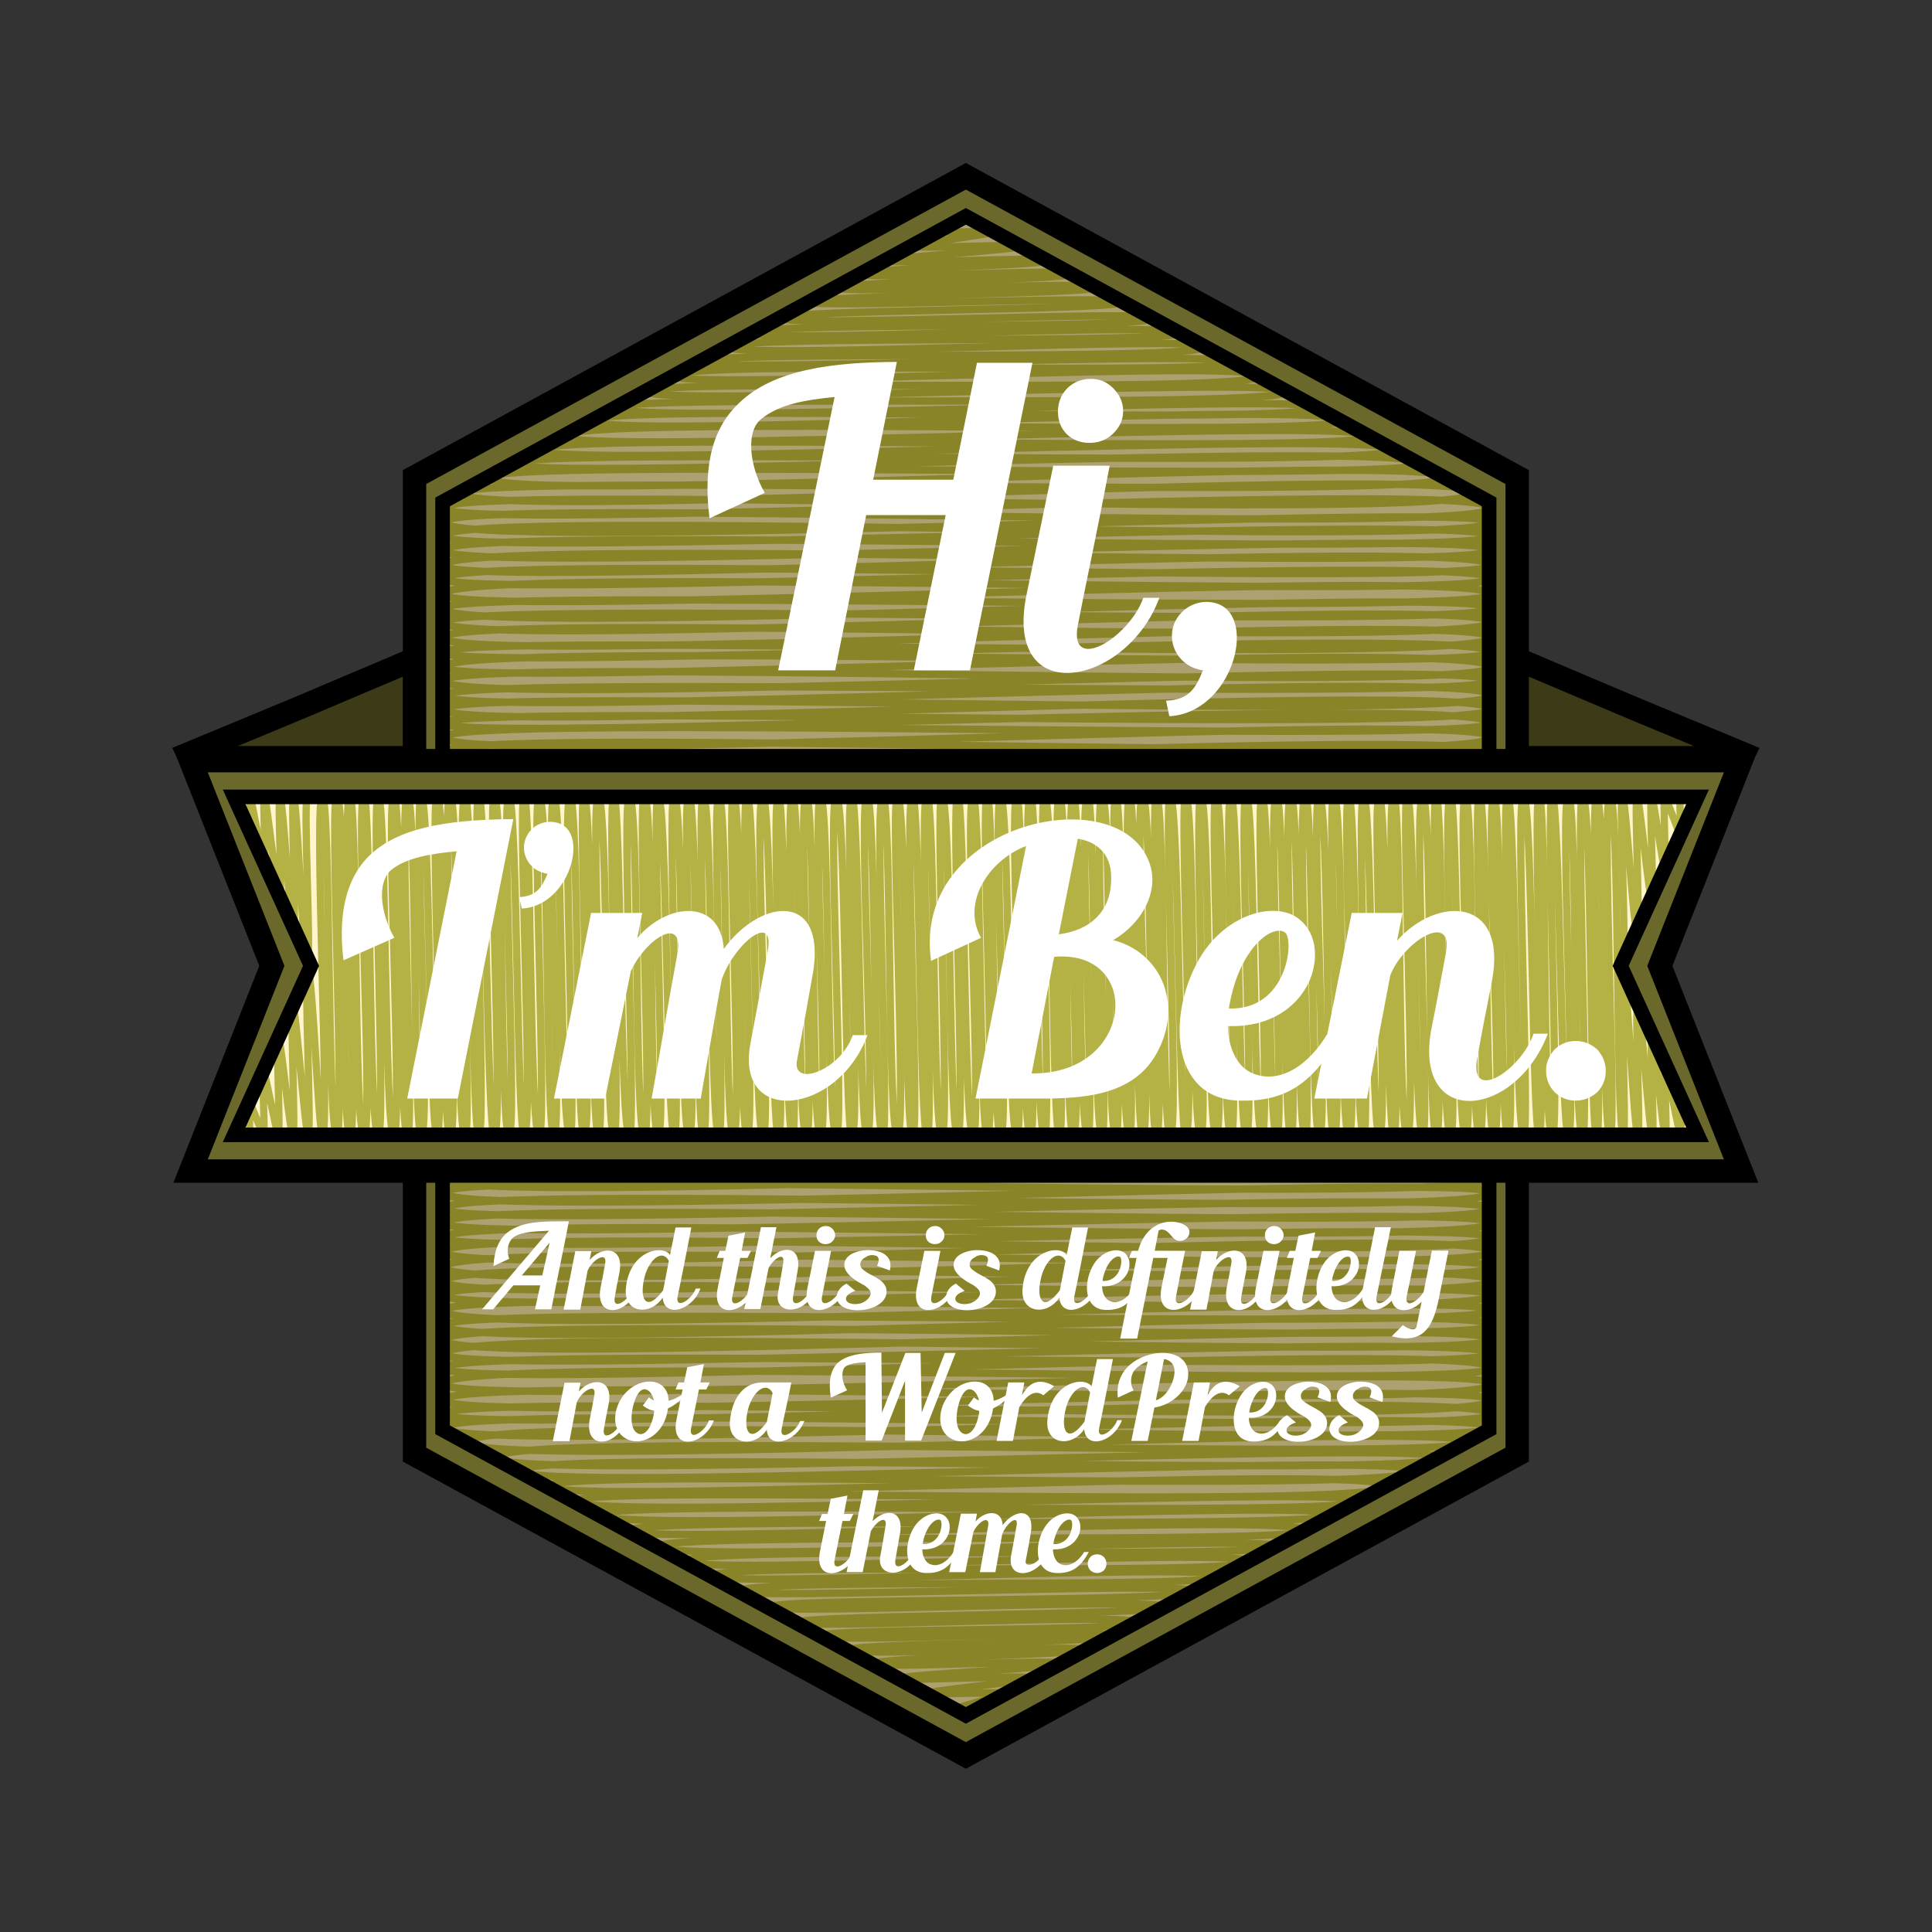 <?xml version="1.0" encoding="utf-8"?>
<!-- Generator: Adobe Illustrator 19.0.0, SVG Export Plug-In . SVG Version: 6.00 Build 0)  -->
<svg version="1.1" id="Layer_1" xmlns="http://www.w3.org/2000/svg" xmlns:xlink="http://www.w3.org/1999/xlink" x="0px" y="0px"
	 viewBox="-10.1 234.7 660.9 660.9" style="enable-background:new -10.1 234.7 660.9 660.9;" xml:space="preserve" width="1" height="1">
<rect x="-10.1" y="234.7" width="660.9" height="660.9" fill="#333333" stroke="none"/>
<style type="text/css">
	.st0{fill:#3D3A18;stroke:#000000;stroke-width:8;stroke-miterlimit:10;}
	.st1{fill:#D6CA99;}
	.st2{fill:#6B682B;}
	.st3{fill:none;stroke:#000000;stroke-width:8;stroke-miterlimit:10;}
	.st4{fill:#ADA171;}
	.st5{fill:none;stroke:#898427;stroke-width:2.5;stroke-linecap:round;stroke-linejoin:round;}
	.st6{fill:none;stroke:#000000;stroke-width:5;stroke-miterlimit:10;}
	.st7{fill:#FFF6CC;}
	.st8{fill:none;stroke:#B5B245;stroke-width:2.5;stroke-linecap:round;stroke-linejoin:round;}
	.st9{fill:none;}
	.st10{fill:#FFFFFF;}
</style>
<g>
	<path class="st0" d="M91.9,477l-37.6,15.6c1.1,2.2,1.7,3.5,2.4,1.3h75.1v-33.8L91.9,477z"/>
	<path class="st0" d="M548.7,477l37.6,15.6c-1.1,2.2-1.7,3.5-2.4,1.3h-75.1v-33.8L548.7,477z"/>
</g>
<g>
	<g>
		<polygon class="st1" points="508.9,732.3 320.3,835.2 131.7,732.3 131.7,565.1 131.7,397.9 320.3,295 508.9,397.9 508.9,565.1
			"/>
		<polygon class="st2" points="508.9,732.3 320.3,835.2 131.7,732.3 131.7,565.1 131.7,397.9 320.3,295 508.9,397.9 508.9,565.1
			"/>
		<polygon class="st3" points="508.9,732.3 320.3,835.2 131.7,732.3 131.7,565.1 131.7,397.9 320.3,295 508.9,397.9 508.9,565.1
			"/>
	</g>
	<g>
		<polygon class="st4" points="499.3,723.8 320.3,821.5 141.3,723.8 141.3,565.1 141.3,406.4 320.3,308.7 499.3,406.4 499.3,565.1
					"/>
		<g>
			<path class="st5" d="M319.2,309.4c0,0.1,2.3-0.1,2.3,0c0,0.2-10.7,4.3-10.7,4.6c0,0.5,19.1-0.5,19.1,0c0,0.7-28.1,4.2-28.1,4.9
				c0,1,37.2-0.8,37.2,0c0,1.2-46.2,4-46.2,4.9c0,1.5,55.2-1.4,55.2,0c0,1.8-63.6,2.7-63.6,4.6c0,2.1,72-2,72,0
				c0,2.1-80.6,2.7-80.6,4.7c0,2.4,89.3-2.6,89.3,0c0,2-98.2,2.8-98.2,4.9c0,2.2,107.2-2.4,107.2,0c0,2.9-117.2,2.6-117.2,5.5
				c0,3.2,127.3-2.8,127.3,0c0,4-136.6,1.3-136.6,5.1c0,3.6,145.9-3.9,145.9,0c0,3.7-154.6,0.8-154.6,4.7c0,4.6,163.2-4,163.2,0
				c0,5.1-173,1-173,5.3c0,3.7,182.8-4.2,182.8,0c0,4.8-191.3-1-191.3,4.7c0,5,199.9-5.9,199.9,0c0,6.2-209.5,0.7-209.5,5.3
				c0,5.4,219.2-5.2,219.2,0c0,6.1-229.2,0.8-229.2,5.5c0,6.4,239.2-5,239.2,0c0,6.4-247.5-1.8-247.5,4.5c0,6.7,255.8-7.3,255.8,0
				c0,6-265.5-2.2-265.5,5.3c0,6.8,275.2-6.8,275.2,0c0,6.5-283.7-1.9-283.7,4.7c0,6.8,292.3-7.3,292.3,0c0,6.7-300.9-1.3-300.9,4.7
				c0,6.4,309.6-8.4,309.6,0c0,6.7-318.4-2.3-318.4,4.8c0,9.5,327.3-9,327.3,0c0,7.9-336.8-1.6-336.8,5.2c0,10.3,346.3-10.4,346.3,0
				c0,10.4-352.2-3.5-352.2,5.2c0,8.7,358-10.3,358,0c0,10-358-4.3-358,4.8c0,10.7,358-7.2,358,0c0,9.3-358-5.1-358,4.8
				c0,8.1,358-8.2,358,0c0,7.6-358-4.1-358,4.8c0,9.1,358-8.4,358,0c0,8-358-4.9-358,5.2c0,8.8,358-10.3,358,0c0,8-358-4.5-358,4.5
				c0,7.9,358-9.2,358,0c0,8-358-5.1-358,5.4c0,9,358-10,358,0c0,8-358-2.8-358,4.8c0,10.7,358-8.3,358,0c0,7.6-358-3.1-358,4.7
				c0,10.1,358-9.6,358,0c0,9.6-358-3.9-358,5.3c0,10,358-9.7,358,0c0,9.9-357.9-2.3-357.9,5.1c0,7.2,357.9-9.9,357.9,0
				c0,7.3-357.9-4.5-357.9,5c0,8,357.9-10.5,357.9,0c0,9.5-357.9-4.1-357.9,4.7c0,9.8,357.9-8.4,357.9,0c0,7.3-357.9-2.5-357.9,5
				c0,8.9,357.9-10.2,357.9,0c0,9.6-357.9-3.5-357.9,4.7c0,9.5,357.9-10.4,357.9,0c0,8.8-357.9-2.4-357.9,4.8
				c0,7.2,357.9-10.4,357.9,0c0,7.5-357.9-3.6-357.9,4.8c0,10.4,357.9-9.8,357.9,0c0,10.4-357.9-4.6-357.9,5.3
				c0,9.8,357.9-9.8,357.9,0c0,10.3-357.9-2.7-357.9,5.2c0,9.3,357.9-10.5,357.9,0c0,9.4-357.9-2.9-357.9,5.2
				c0,9.9,357.9-8.2,357.9,0c0,8.2-357.9-2.5-357.9,4.9c0,8.3,357.9-7.5,357.9,0c0,8.9-357.9-2.8-357.9,4.7c0,9.9,357.9-7.3,357.9,0
				c0,9.5-357.9-4-357.9,5.1c0,9.3,357.9-9.5,357.9,0c0,10.5-357.9-2.7-357.9,5.2c0,8,357.9-7.6,357.9,0c0,8.4-357.9-3.7-357.9,5.3
				c0,8.1,357.9-8.2,357.9,0c0,8.4-357.9-4.5-357.9,5.1c0,8.3,357.9-7.8,357.9,0c0,7.4-357.9-3.7-357.9,4.8c0,8.2,357.9-7.2,357.9,0
				c0,7.9-357.9-3.7-357.9,4.8c0,7.3,357.9-9.3,357.9,0c0,9.1-357.9-2.4-357.9,5c0,10.4,357.9-8.8,357.9,0
				c0,10.4-357.9-2.4-357.9,5.4c0,7.9,357.9-8.9,357.9,0c0,8.4-357.9-1.9-357.9,5.3c0,7.3,357.9-10.3,357.9,0
				c0,10.4-357.9-3.9-357.9,5.1c0,10.7,357.9-10.2,357.9,0c0,7.5-357.9-5.8-357.9,4.6c0,8,357.9-7.7,357.9,0
				c0,7.9-357.9-3.9-357.9,5.5c0,9.2,357.9-9,357.9,0c0,9.4-357.9-2.2-357.9,5.1c0,10.3,357.9-7.4,357.9,0
				c0,10.3-357.9-3.4-357.9,4.5c0,10.2,357.9-7.4,357.9,0c0,8.5-357.9-2.6-357.9,4.6c0,7.3,357.9-9.9,357.9,0
				c0,7.7-357.9-5.1-357.9,5.2c0,7.9,357.9-10.4,357.9,0c0,8.7-357.9-5-357.9,5.3c0,10.4,357.9-8.3,357.9,0c0,7.9-357.9-4.5-357.9,5
				c0,10.2,357.9-8.5,357.9,0c0,8.5-357.9-5.3-357.9,4.8c0,10.3,357.9-7.8,357.9,0c0,8.1-357.9-3.1-357.9,4.6
				c0,7.9,357.9-8.5,357.9,0c0,8.2-357.9-4.6-357.9,5.2c0,8.1,357.9-10.3,357.9,0c0,8.4-357.9-2.2-357.9,4.9
				c0,8.9,357.9-10.3,357.9,0c0,10-357.9-2.2-357.9,5c0,7.2,357.9-9.3,357.9,0c0,9.6-357.9-2.3-357.9,5.3c0,9.6,357.9-8.7,357.9,0
				c0,10.6-357.9-4-357.9,4.8c0,10.6,357.9-8.9,357.9,0c0,9.9-357.9-3.8-357.9,5c0,10,357.9-7.4,357.9,0c0,9.8-357.9-4-357.9,5.5
				c0,8.1,357.9-8.1,357.9,0c0,8.9-357.9-4.7-357.9,4.8c0,8.1,357.9-7.7,357.9,0c0,9.4-357.9-4.2-357.9,5.1c0,7.6,357.9-7.2,357.9,0
				c0,9.7-357.9-5.2-357.9,4.8c0,9.9,357.9-10,357.9,0c0,9-357.9-5.2-357.9,5.3c0,10.5,357.9-8.6,357.9,0c0,8.3-357.9-5.1-357.9,4.7
				c0,10.5,357.9-10,357.9,0c0,9.1-357.9-4-357.9,4.8c0,8.5,358-7.5,358,0c0,9.5-358-3.4-358,5.3c0,10.6,358-7.9,358,0
				c0,7.5-358-2.6-358,5.1c0,10.2,358-9.2,358,0c0,7.6-358-4.5-358,4.9c0,10.5,358-9.2,358,0c0,7.7-358-5.7-358,4.8
				c0,8.6,358-8.7,358,0c0,7.2-358-3.4-358,4.9c0,8.3,358-10.3,358,0c0,7.9-358-5.2-358,5.4c0,8.8,358-8.6,358,0
				c0,10.5-358-4-358,5.5c0,8.9,358-8,358,0c0,10.5-358-3.5-358,4.9c0,7.5,358-9.7,358,0c0,8.1-358-4.3-358,4.6c0,9.6,358-8.6,358,0
				c0,7.7-349.9-5.5-349.9,4.9c0,10,341.9-7.7,341.9,0c0,7.1-332.2-4.3-332.2,5.3c0,8.8,322.5-6.5,322.5,0
				c0,7.5-314.1-3.4-314.1,4.5c0,7.9,305.8-7,305.8,0c0,8.4-296.2-1.5-296.2,5.3c0,6.9,286.5-8.2,286.5,0c0,8.3-277.2-0.9-277.2,5.1
				c0,6.9,267.8-5.7,267.8,0c0,5.7-259.4-0.7-259.4,4.6c0,6.9,251-5.7,251,0c0,5.3-241,0.3-241,5.5c0,5.1,231-6.6,231,0
				c0,4.8-221.1,0.4-221.1,5.4c0,6,211.2-4.4,211.2,0c0,4.4-201.8-0.4-201.8,5.1c0,4.8,192.4-4.8,192.4,0c0,5.2-183.2,0.1-183.2,5
				c0,4,173.9-4.7,173.9,0c0,4.6-164.3,0.5-164.3,5.2c0,3.1,154.7-3.5,154.7,0c0,3.9-144.9,2.3-144.9,5.4c0,2.8,135-3.4,135,0
				c0,2.8-125.3,2.7-125.3,5.3c0,2.4,115.6-3.4,115.6,0c0,3.1-107.3,2-107.3,4.5c0,2.8,99-2.4,99,0c0,2.6-89.9,2.6-89.9,4.9
				c0,2.4,80.9-2,80.9,0c0,1.5-72.2,2.6-72.2,4.7c0,1.8,63.6-1.7,63.6,0c0,1.5-54.3,3.7-54.3,5c0,1.1,45.1-1.3,45.1,0
				c0,0.8-35.7,4.2-35.7,5.1c0,0.6,26.3-0.5,26.3,0c0,0.5-16.7,4.8-16.7,5.2c0,0.2,7.2-0.2,7.2,0"/>
		</g>
		<polygon class="st6" points="499.3,723.8 320.3,821.5 141.3,723.8 141.3,565.1 141.3,406.4 320.3,308.7 499.3,406.4 499.3,565.1
					"/>
	</g>
</g>
<g>
	<g>
		<polygon class="st7" points="585.5,635.3 320.3,635.3 55.1,635.3 82.9,565.1 55.1,494.9 320.3,494.9 585.5,494.9 557.7,565.1
			"/>
		<polygon class="st2" points="585.5,635.3 320.3,635.3 55.1,635.3 82.9,565.1 55.1,494.9 320.3,494.9 585.5,494.9 557.7,565.1
			"/>
		<polygon class="st3" points="585.5,635.3 320.3,635.3 55.1,635.3 82.9,565.1 55.1,494.9 320.3,494.9 585.5,494.9 557.7,565.1
			"/>
	</g>
	<g>
		<polygon class="st7" points="570.6,622.9 320.3,622.9 70,622.9 96.3,565.1 70,507.3 320.3,507.3 570.6,507.3 544.3,565.1 		"/>
		<g>
			<path class="st8" d="M544.9,563.7c1.7,0-1.3-56.4,0-56.4c1.2,0,3.7,45.5,5,45.5c1.2,0-1-45.5,0-45.5c0.8,0,4.1,34.6,5,34.6
				c0.9,0-0.9-34.6,0-34.6c0.6,0,3.9,24.6,4.5,24.6c0.5,0-0.7-24.6,0-24.6c0.4,0,5,12.9,5.3,12.9c0.3,0-0.4-12.9,0-12.9
				c0.1,0,5.1,1.4,5.2,1.4c0,0,0-1.4,0-1.4"/>
			<path class="st8" d="M70.7,508.7c0,0,0-1.4,0-1.4c0.4,0,4.4,11.8,4.7,11.8c0.2,0-0.3-11.8,0-11.8c0.5,0,4.3,22.6,4.9,22.6
				c0.6,0-0.5-22.6,0-22.6c0.8,0,4.3,34.3,5.3,34.3c0.9,0-0.7-34.3,0-34.3c1.2,0,3.4,44.5,4.7,44.5c1,0-0.9-44.5,0-44.5
				c1.2,0,3.1,54.9,4.8,54.9c1.3,0-1.6-54.9,0-54.9"/>
			<path class="st8" d="M70.7,622.9c0,0,0-1.4,0-1.4c0.1,0,4.4,1.4,4.5,1.4c0.3,0-0.2-11.3,0-11.3c0.3,0,4.5,11.3,4.8,11.3
				c0.7,0-0.6-22,0-22c0.5,0,4.6,22,5.1,22c0.8,0-0.8-33.2,0-33.2c0.9,0,4,33.2,5,33.2c1,0-1-44.1,0-44.1c0.9,0,4.3,44.1,5.2,44.1
				c1.3,0-1.5-55.6,0-55.6c1.5,0,3.6,55.6,4.9,55.6c2.7,0-3.1-115.5,0-115.5c2.7,0,1.7,115.5,4.9,115.5c2.8,0-2.5-115.5,0-115.5
				c3.4,0,1.4,115.5,4.5,115.5c3.2,0-3.1-115.5,0-115.5c2.6,0,1.3,115.5,4.8,115.5c3.4,0-3-115.5,0-115.5c2.4,0,1.5,115.5,4.9,115.5
				c2.8,0-2.5-115.5,0-115.5c2.7,0,2.1,115.5,5.3,115.5c3.2,0-2.8-115.5,0-115.5c3,0,1.6,115.5,4.7,115.5c2.6,0-3.1-115.5,0-115.5
				c3.2,0,1.9,115.5,4.7,115.5c3.4,0-2.7-115.5,0-115.5c2.9,0,2.8,115.5,5.4,115.5c2.7,0-2.4-115.5,0-115.5
				c3.3,0,1.2,115.5,4.5,115.5c3.4,0-3.3-115.5,0-115.5c3.1,0,1.8,115.5,5.1,115.5c2.6,0-3.2-115.5,0-115.5
				c2.6,0,2.2,115.5,4.7,115.5c2.7,0-2.5-115.5,0-115.5c2.5,0,2.8,115.5,5.3,115.5c3.2,0-2.4-115.5,0-115.5c3,0,2,115.5,5,115.5
				c3,0-2.8-115.5,0-115.5c2.8,0,2.8,115.5,5.2,115.5c3.4,0-2.3-115.5,0-115.5c2.4,0,1.8,115.5,5.1,115.5c2.9,0-2.6-115.5,0-115.5
				c3.5,0,2.2,115.5,5.1,115.5c3,0-2.9-115.5,0-115.5c2.8,0,2.1,115.5,5.5,115.5c2.4,0-2.8-115.5,0-115.5c2.9,0,2.1,115.5,4.8,115.5
				c3.3,0-2.3-115.5,0-115.5c2.8,0,2.4,115.5,4.9,115.5c2.7,0-3-115.5,0-115.5c3.2,0,2.4,115.5,5.3,115.5c2.6,0-2.5-115.5,0-115.5
				c2.4,0,2.1,115.5,5.3,115.5c2.5,0-2.8-115.5,0-115.5c3.4,0,1.7,115.5,5.1,115.5c3,0-2.5-115.5,0-115.5c3.4,0,1.4,115.5,4.8,115.5
				c2.9,0-2.6-115.5,0-115.5c2.9,0,3,115.5,5.4,115.5c2.6,0-2.5-115.5,0-115.5c3.4,0,1.9,115.5,5.1,115.5c3.4,0-3.1-115.5,0-115.5
				c2.8,0,2.4,115.5,4.9,115.5c2.7,0-2.6-115.5,0-115.5c3.1,0,2.4,115.5,5.3,115.5c2.5,0-2.6-115.5,0-115.5c3.1,0,1.9,115.5,5,115.5
				c3.3,0-2.4-115.5,0-115.5c3.1,0,1.8,115.5,4.7,115.5c3,0-2.8-115.5,0-115.5c2.7,0,2.5,115.5,5.4,115.5c3.1,0-3.5-115.5,0-115.5
				c2.8,0,2.9,115.5,5.3,115.5c2.7,0-2.8-115.5,0-115.5c2.5,0,2.1,115.5,4.8,115.5c2.3,0-2.8-115.5,0-115.5
				c2.8,0,1.6,115.5,4.7,115.5c3.3,0-3.2-115.5,0-115.5c3.2,0,1.6,115.5,4.9,115.5c3.1,0-2.9-115.5,0-115.5c3,0,2.1,115.5,5.4,115.5
				c2.9,0-3.2-115.5,0-115.5c3.3,0,2.9,115.5,5.3,115.5c3.3,0-2.9-115.5,0-115.5c2.5,0,2.5,115.5,5.2,115.5c3.4,0-3.2-115.5,0-115.5
				c3.1,0,2.1,115.5,5.4,115.5c2.4,0-3.2-115.5,0-115.5c3,0,1.6,115.5,5,115.5c3.4,0-2.6-115.5,0-115.5c3.2,0,2.3,115.5,5.2,115.5
				c2.7,0-3.2-115.5,0-115.5c2.4,0,2.5,115.5,4.9,115.5c2.8,0-3-115.5,0-115.5c2.8,0,1.9,115.5,5.1,115.5c2.9,0-2.4-115.5,0-115.5
				c3.3,0,2.2,115.5,5.4,115.5c2.9,0-2.4-115.5,0-115.5c2.5,0,2,115.5,5.3,115.5c3.1,0-3.1-115.5,0-115.5c2.5,0,2.2,115.5,4.8,115.5
				c3.2,0-2.4-115.5,0-115.5c2.4,0,1.6,115.5,4.6,115.5c3.2,0-2.9-115.5,0-115.5c2.9,0,2.5,115.5,5.5,115.5c3,0-2.6-115.5,0-115.5
				c2.4,0,1.5,115.5,4.7,115.5c2.9,0-3.1-115.5,0-115.5c2.6,0,1.5,115.5,4.8,115.5c2.5,0-2.3-115.5,0-115.5
				c3.3,0,2.5,115.5,5.1,115.5c2.5,0-2.7-115.5,0-115.5c3,0,1.7,115.5,4.8,115.5c3.2,0-3.2-115.5,0-115.5c2.6,0,1.5,115.5,4.9,115.5
				c2.7,0-3.4-115.5,0-115.5c2.6,0,1.8,115.5,4.9,115.5c2.4,0-3-115.5,0-115.5c3.4,0,1.4,115.5,4.7,115.5c2.7,0-2.4-115.5,0-115.5
				c2.6,0,1.5,115.5,4.7,115.5c2.3,0-2.5-115.5,0-115.5c2.5,0,2,115.5,4.5,115.5c3.4,0-3.4-115.5,0-115.5c3.3,0,2.1,115.5,4.7,115.5
				c3,0-2.4-115.5,0-115.5c3,0,1.7,115.5,4.7,115.5c3.3,0-2.4-115.5,0-115.5c3,0,3,115.5,5.3,115.5c3.3,0-2.3-115.5,0-115.5
				c3.1,0,1.9,115.5,5.2,115.5c2.6,0-2.5-115.5,0-115.5c3,0,2.1,115.5,5.2,115.5c3.4,0-2.5-115.5,0-115.5c3.1,0,2,115.5,5.1,115.5
				c3,0-2.8-115.5,0-115.5c2.6,0,2.5,115.5,5.2,115.5c3.1,0-2.7-115.5,0-115.5c3,0,2.3,115.5,5.4,115.5c2.9,0-2.4-115.5,0-115.5
				c2.8,0,2,115.5,5,115.5c3.1,0-3.4-115.5,0-115.5c2.8,0,2.3,115.5,4.9,115.5c2.8,0-3.3-115.5,0-115.5c3.1,0,1.7,115.5,4.9,115.5
				c2.5,0-3.2-115.5,0-115.5c2.9,0,2,115.5,4.8,115.5c3.4,0-3.2-115.5,0-115.5c3.4,0,2.3,115.5,5,115.5c3.4,0-2.7-115.5,0-115.5
				c3.4,0,1.9,115.5,5.1,115.5c3.4,0-2.7-115.5,0-115.5c2.6,0,2.1,115.5,5.1,115.5c2.4,0-2.7-115.5,0-115.5
				c2.8,0,2.6,115.5,5.3,115.5c3.5,0-2.8-115.5,0-115.5c2.7,0,2.5,115.5,5,115.5c2.6,0-3.1-115.5,0-115.5c2.6,0,1.3,115.5,4.6,115.5
				c3.3,0-2.3-115.5,0-115.5c2.6,0,2.3,115.5,5.3,115.5c2.6,0-3.4-115.5,0-115.5c3.2,0,1.8,115.5,4.6,115.5c3.1,0-2.4-115.5,0-115.5
				c2.3,0,1.8,115.5,4.9,115.5c2.9,0-3.2-115.5,0-115.5c2.4,0,2.1,115.5,5.1,115.5c3.4,0-2.9-115.5,0-115.5
				c2.9,0,1.7,115.5,4.8,115.5c3.3,0-2.6-115.5,0-115.5c2.8,0,1.8,115.5,5,115.5c3.5,0-3.3-115.5,0-115.5c2.5,0,2.1,115.5,4.7,115.5
				c3.2,0-2.8-115.5,0-115.5c2.5,0,2.6,115.5,5.4,115.5c2.4,0-3.1-115.5,0-115.5c3,0,3,115.5,5.3,115.5c2.4,0-2.3-115.5,0-115.5
				c2.6,0,1.1,115.5,4.5,115.5c2.8,0-2.4-115.5,0-115.5c2.5,0,3.1,115.5,5.5,115.5c2.9,0-3.1-115.5,0-115.5
				c3.1,0,1.6,115.5,4.9,115.5c2.3,0-2.5-115.5,0-115.5c3.3,0,2.4,115.5,4.8,115.5c2.3,0-2.5-115.5,0-115.5
				c3.1,0,1.6,115.5,4.6,115.5c2.5,0-3.3-115.5,0-115.5c3.2,0,2,115.5,4.5,115.5c1.2,0-1.2-54.9,0-54.9c1.3,0,3.7,54.9,5,54.9
				c1,0-1.2-43.8,0-43.8c1.1,0,3.9,43.8,4.9,43.8c0.9,0-1-33,0-33c0.9,0,3.6,33,4.5,33c0.7,0-0.6-23.1,0-23.1
				c0.6,0,4.6,23.1,5.3,23.1c0.3,0-0.3-11.4,0-11.4c0.3,0,4.2,11.4,4.5,11.4c0,0,0-1.4,0-1.4"/>
		</g>
		<polygon class="st6" points="570.6,622.9 320.3,622.9 70,622.9 96.3,565.1 70,507.3 320.3,507.3 570.6,507.3 544.3,565.1 		"/>
	</g>
	<g>
		<rect x="94.5" y="521.6" class="st9" width="457.6" height="93"/>
		<path class="st10" d="M146.5,610.5h-17.3l16.9-84.6c-8.6,0.8-17.5,2.2-22.6,6.6c-4.3,3.9-3.9,13.8,1.3,23l-17.4,7.7
			c-2.2-17.8,1.9-30.1,10.3-37.1c11-9.4,29.1-11,47.8-11.2L146.5,610.5z"/>
		<path class="st10" d="M168.4,545.5l-0.9-3.9c6-0.4,7.7-3.2,9.7-8c-0.8-0.1-1.7-0.4-2.3-0.6c-4.6-1.8-6.9-6.9-5.2-11.4
			c1.8-4.7,6.9-6.9,11.6-5.2C191.4,520.1,184.6,544.6,168.4,545.5z"/>
		<path class="st10" d="M286.6,588.9c-10.2,27.3-45.3,31.1-40,2.8c1.8-9.8,3.8-19.9,5.8-31c3-14.5-10.7-3.7-15.2,8
			c-0.1,0.3-0.3,0.5-0.4,1c-0.8,3.9-6.6,37.5-7.2,40.8h-16.8c3.6-19.8,6.2-35.6,8.8-49.4c2.4-13.5-10.4-5.5-15.6,5.2
			c-0.1,0.1-0.1,0.3-0.3,0.5l-8.8,43.7h-17.5l12.7-63.5h17.5l-1.7,8.6c10.2-12.2,28.4-13.7,29.6,3.7c13.3-18.2,36.2-19.4,30.1,10.4
			l-2,11.3c-1,5.5-1.1,5.8-3,16.1c-2.2,10,14.9,3.8,19-8.3H286.6z"/>
		<path class="st10" d="M386.5,593.2c-7.5,16-24.6,17.4-42,17.3c-4.4,0-9,0-13.2,0c-2.5,0-5.1,0-7.7,0l17.3-86.4
			c-13,5-22.1,19.6-15.4,31.4l-17.1,7.9c-6.6-46.6,61.7-62.1,74-35.2c5.1,10.7-2,22.5-11.7,28.1c7.4,1.9,12.8,6.5,15.9,12.2
			C390.5,575.8,390.5,585.1,386.5,593.2z M350.5,562l-7.7,39.9C378,602.3,381,559.4,350.5,562z M352.1,554.3
			c10.5-1.3,18.2-7.7,17.9-19.6c0-8.1-5.1-12.1-11.4-13.1L352.1,554.3z"/>
		<path class="st10" d="M448.4,588.6c-9.9,18.3-20.3,23-34.8,22.6c-24-0.8-24.4-31.1-12.6-49.9c9.7-15,26.2-18.2,33.4-12.1
			c6.5,5.2,6.6,14.9,2.8,22.4c-5.7,10.5-16.4,14.5-27.3,14.1c0.1,6.1,2.4,13.2,7.9,15.9c9.8,4.6,20.1-3,26-13H448.4z M410.3,579.7
			c20.1,0.6,22.4-23.5,19.2-26c-2.5-1.9-8.1,0.5-12.7,7.7c-2.7,4.1-5,9.8-6.3,16.9C410.4,578.9,410.3,579.4,410.3,579.7z"/>
		<path class="st10" d="M519.4,588.3c-11.2,29.2-45.6,32.4-40-0.8c1.8-8.9,3.4-17.8,5.1-26.7c2.8-14.6-14.4-4.2-19,7.5l-8,42.2h-18
			l12.8-63.5h17.4l-1.9,9.5c13.7-15.5,37.8-15,32.5,13.6c-3,15.7-2.3,11.2-5.1,26.7c-2.8,15.6,15.2,3.8,19.3-8.5H519.4z"/>
		<path class="st10" d="M521.7,593.7c2-1.9,4.4-2.9,7.2-2.9s5.2,1,7.4,2.9c1.9,2.2,2.9,4.6,2.9,7.4c0,2.8-1,5.2-2.9,7.2
			c-2.2,1.9-4.6,2.9-7.4,2.9s-5.2-1-7.2-2.9c-1.9-2-2.9-4.4-2.9-7.2C518.7,598.3,519.8,595.9,521.7,593.7z"/>
	</g>
</g>
<g>
	<rect x="145.6" y="654.5" class="st9" width="349.4" height="120.9"/>
	<path class="st10" d="M184.5,652.5c-1.9,10-4.1,20-6,30.1h-5.6l1.8-8.2h-9.2l-6.9,8.2h-3.8c7.5-8.8,15.3-18,22.9-26.9
		c-2.9,0.2-8.6,0.1-11.8,2c-2,1.3-3,4.4-1.8,7.6l-5.4,2.5c0.3-5.6,2-9.3,4.8-11.5C168.6,652.2,176.8,652.5,184.5,652.5z
		 M177.9,659.8l-9.5,11.2h7C176.3,667.2,177.1,663.5,177.9,659.8z"/>
	<path class="st10" d="M207.9,675.6c-3.5,9.2-14.4,10.2-12.6-0.2c0.6-2.8,1.1-5.6,1.6-8.4c0.9-4.6-4.5-1.3-6,2.4l-2.5,13.3h-5.7
		l4-20h5.5l-0.6,3c4.3-4.9,11.9-4.7,10.2,4.3c-1,5-0.7,3.5-1.6,8.4c-0.9,4.9,4.8,1.2,6.1-2.7H207.9z"/>
	<path class="st10" d="M229.5,675.5c-2.8,7.6-12.4,10.2-12.9,3.1c-4.3,6.4-13.4,5.3-12.6-3.1c1-12.1,11.2-15,14.6-12.1
		c0.2,0.2,0.3,0.4,0.5,0.6l1.9-9.4h5.4c-1.4,7.3-3.7,19-4.7,23.6c-0.9,4.7,4.8,1.2,6.2-2.7H229.5z M218.7,666
		c-2.4-4.4-7.2-0.1-8.5,6.4c-1.6,7.3,1.1,11.1,6.6,3.6c0-0.2,0-0.5,0.1-0.7L218.7,666z"/>
	<path class="st10" d="M248.2,675.6c-3.2,8.6-15,10.8-12.8-0.2l2.1-10.4h-2.4l1-2.4h1.9l1.1-5.2l5.7-1.1l-1.2,6.3h3.2l-1.2,2.4h-2.5
		l-2.7,13.3c-0.9,4.7,4.8,1.2,6.1-2.7H248.2z"/>
	<path class="st10" d="M268.9,675.6c-3.3,9.2-14.2,9.1-12.9,1.6c0.7-3.8,1.3-7.1,1.8-10.3c0.8-4.3-3.2-1.8-5,1.6l-2.8,14h-5.5
		l5.7-28h5.3l-2.1,10.6c4.3-4.5,11-4.2,9.3,4.6c-0.5,2.8-1,5.8-1.5,8.5c-0.8,4.8,4.8,1.2,6-2.6H268.9z"/>
	<path class="st10" d="M279.1,675.5c-3.2,8.6-15.2,11-13-0.2l2.6-12.7h5.5c-1.3,6.8-2.2,10.9-3.1,15.6c-0.9,4.8,5,1.2,6.4-2.7H279.1
		z M270,659.4c-0.6-0.6-0.8-1.3-0.8-2.2c0-0.9,0.3-1.6,0.9-2.2c0.6-0.6,1.4-0.9,2.3-0.9s1.6,0.3,2.2,0.9c0.6,0.6,1,1.4,1,2.2
		c0,0.9-0.4,1.6-1,2.2c-0.6,0.6-1.4,0.9-2.3,0.9C271.4,660.3,270.6,660,270,659.4z"/>
	<path class="st10" d="M289.9,667.7c0.6-1.2,1.3-3.4-1.1-3.6c-0.9-0.2-2.1,0.1-2.8,0.7c-1.2,0.5-1.9,1.7-1.8,2.5
		c0.1,0.9,0.2,1,0.8,1.6c0.7,0.6,1.7,1.3,2.9,1.9c1,0.5,2.2,1.2,3.2,1.9c0.9,0.7,1.5,1.5,1.9,2.5c2.1,8.3-15.6,10.4-16.8,3.8
		c-0.3-1.9,0.9-4.1,3.3-5.2l3,2.5c-2.5,0.8-3.6,2.1-3.1,3.2c0.5,1.3,3.2,1.7,5.4,0.9c1.3-0.6,2.3-1.4,2.8-2.6c0.6-1.4-0.8-2.5-2-3.4
		c-1.4-0.8-2.2-1.1-3.2-1.9c-1-0.6-2.2-1.7-2.8-2.6c-1.7-2.3-1-5.2,2.4-6.6c1.9-0.8,4-1.1,6-0.9c3,0.2,5.3,1.3,6.2,3.4
		c0.4,1,0.4,2.2,0.1,3.5L289.9,667.7z"/>
	<path class="st10" d="M316.5,675.5c-3.2,8.6-15.2,11-13-0.2l2.6-12.7h5.5c-1.3,6.8-2.2,10.9-3.1,15.6c-0.9,4.8,5,1.2,6.4-2.7H316.5
		z M307.4,659.4c-0.6-0.6-0.8-1.3-0.8-2.2c0-0.9,0.3-1.6,0.9-2.2c0.6-0.6,1.4-0.9,2.3-0.9s1.6,0.3,2.2,0.9c0.6,0.6,1,1.4,1,2.2
		c0,0.9-0.4,1.6-1,2.2c-0.6,0.6-1.4,0.9-2.3,0.9C308.8,660.3,308,660,307.4,659.4z"/>
	<path class="st10" d="M327.3,667.7c0.6-1.2,1.3-3.4-1.1-3.6c-0.9-0.2-2.1,0.1-2.8,0.7c-1.2,0.5-1.9,1.7-1.8,2.5
		c0.1,0.9,0.2,1,0.8,1.6c0.7,0.6,1.7,1.3,2.9,1.9c1,0.5,2.2,1.2,3.2,1.9c0.9,0.7,1.5,1.5,1.9,2.5c2.1,8.3-15.6,10.4-16.8,3.8
		c-0.3-1.9,0.9-4.1,3.3-5.2l3,2.5c-2.5,0.8-3.6,2.1-3.1,3.2c0.5,1.3,3.2,1.7,5.4,0.9c1.3-0.6,2.3-1.4,2.8-2.6c0.6-1.4-0.8-2.5-2-3.4
		c-1.4-0.8-2.2-1.1-3.2-1.9c-1-0.6-2.2-1.7-2.8-2.6c-1.7-2.3-1-5.2,2.4-6.6c1.9-0.8,4-1.1,6-0.9c3,0.2,5.3,1.3,6.2,3.4
		c0.4,1,0.4,2.2,0.1,3.5L327.3,667.7z"/>
	<path class="st10" d="M365.2,675.5c-2.8,7.6-12.4,10.2-12.9,3.1c-4.3,6.4-13.4,5.3-12.6-3.1c1-12.1,11.2-15,14.6-12.1
		c0.2,0.2,0.3,0.4,0.5,0.6l1.9-9.4h5.4c-1.4,7.3-3.7,19-4.7,23.6c-0.9,4.7,4.8,1.2,6.2-2.7H365.2z M354.4,666
		c-2.4-4.4-7.2-0.1-8.5,6.4c-1.6,7.3,1.1,11.1,6.6,3.6c0-0.2,0-0.5,0.1-0.7L354.4,666z"/>
	<path class="st10" d="M379.1,675.7c-3.1,5.8-6.4,7.2-11,7.1c-7.6-0.2-7.7-9.8-4-15.7c3-4.7,8.2-5.7,10.5-3.8c2,1.6,2.1,4.7,0.9,7
		c-1.8,3.3-5.2,4.6-8.6,4.4c0,1.9,0.8,4.2,2.5,5c3.1,1.4,6.3-1,8.2-4.1H379.1z M367.1,672.9c6.3,0.2,7-7.4,6-8.2
		c-0.8-0.6-2.6,0.2-4,2.4c-0.8,1.3-1.6,3.1-2,5.3C367.1,672.6,367.1,672.8,367.1,672.9z"/>
	<path class="st10" d="M400.4,675.4c-3.2,8.7-15.3,11-13.2-0.2l2.1-10.2h-4.9l-5.5,27.6h-5.8c1.8-9.4,3.7-18.2,5.6-27.6h-2.6l1-2.4
		h2.1c3.8-13.8,17.7-10.5,17.6-6.5c0,0.8-0.3,1.6-1,2.2c-0.6,0.6-1.4,0.9-2.3,0.9c-2.8,0-3.1-3.6-6-3.9c-0.4-0.1-0.8,0.1-1.3,0.4
		l-0.1,0.7l-1.2,6.2h10.4c-1.4,6.8-2.2,10.8-3.1,15.6c-0.9,4.8,5.1,1.2,6.4-2.7H400.4z"/>
	<path class="st10" d="M422.1,675.6c-3.5,9.2-14.4,10.2-12.6-0.2c0.6-2.8,1.1-5.6,1.6-8.4c0.9-4.6-4.5-1.3-6,2.4l-2.5,13.3H397l4-20
		h5.5l-0.6,3c4.3-4.9,11.9-4.7,10.2,4.3c-1,5-0.7,3.5-1.6,8.4c-0.9,4.9,4.8,1.2,6.1-2.7H422.1z"/>
	<path class="st10" d="M432.5,675.5c-3.2,8.6-15.2,11-13-0.2l2.6-12.7h5.5c-1.3,6.8-2.2,10.9-3.1,15.6c-0.9,4.8,5,1.2,6.4-2.7H432.5
		z M423.4,659.4c-0.6-0.6-0.8-1.3-0.8-2.2c0-0.9,0.3-1.6,0.9-2.2c0.6-0.6,1.4-0.9,2.3-0.9s1.6,0.3,2.2,0.9c0.6,0.6,1,1.4,1,2.2
		c0,0.9-0.4,1.6-1,2.2c-0.6,0.6-1.4,0.9-2.3,0.9S424,660,423.4,659.4z"/>
	<path class="st10" d="M443.2,675.6c-3.2,8.6-15,10.8-12.8-0.2l2.1-10.4h-2.4l1-2.4h1.9l1.1-5.2l5.7-1.1l-1.2,6.3h3.2l-1.2,2.4h-2.5
		l-2.7,13.3c-0.9,4.7,4.8,1.2,6.1-2.7H443.2z"/>
	<path class="st10" d="M457.6,675.7c-3.1,5.8-6.4,7.2-11,7.1c-7.6-0.2-7.7-9.8-4-15.7c3-4.7,8.2-5.7,10.5-3.8c2,1.6,2.1,4.7,0.9,7
		c-1.8,3.3-5.2,4.6-8.6,4.4c0,1.9,0.8,4.2,2.5,5c3.1,1.4,6.3-1,8.2-4.1H457.6z M445.6,672.9c6.3,0.2,7-7.4,6-8.2
		c-0.8-0.6-2.6,0.2-4,2.4c-0.8,1.3-1.6,3.1-2,5.3C445.6,672.6,445.6,672.8,445.6,672.9z"/>
	<path class="st10" d="M468.3,675.8c-3,8.2-14.3,10.4-12.2-0.3l4.2-21h5.4c-1.4,6.8-4,19.2-4.9,23.8c-0.9,4.6,4.7,1.2,5.9-2.6H468.3
		z"/>
	<path class="st10" d="M485.4,662.6l-3,14.8c-1.8,9.4-4.4,17.7-16.4,14.4l3.8-3.8c1,0.8,4.3,2.6,4.7,0.4l1.7-8.4
		c-4.5,4.6-12,4.2-10.1-4.7l2.5-12.7h5.7c-1.2,6.2-2.3,11.2-3.2,15.6c-0.8,4.4,3.8,1.8,5.8-1.6l2.8-14.1H485.4z"/>
	<path class="st10" d="M204.2,720.6c-3.5,9.2-14.4,10.2-12.6-0.2c0.6-2.8,1.1-5.6,1.6-8.4c0.9-4.6-4.5-1.3-6,2.4l-2.5,13.3H179l4-20
		h5.5l-0.6,3c4.3-4.9,11.9-4.7,10.2,4.3c-1,5-0.7,3.5-1.6,8.4c-0.9,4.9,4.8,1.2,6.1-2.7H204.2z"/>
	<path class="st10" d="M223.2,713.2c-1.6,1.4-3.2,2.6-4.8,3.3c-1.2,9.1-8.6,12.6-13.3,10.8c-3.7-1.4-5.1-4.8-4.7-8.5
		c0.4-3.9,2.8-7.9,6.5-10c3.7-2.2,9.3-2.4,11.2,2.3c0.3,0.8,0.5,1.7,0.5,2.8c1.6-0.4,3.2-1.2,4.4-2L223.2,713.2z M213.6,717.3
		c-1.3-0.2-2.5-0.8-3.8-1.8l2.1-2.8c0.5,0.5,1.1,0.8,1.7,1.1c-0.6-3-3.2-5.6-5.4-2.4c-2,2.9-3.8,11.6-0.2,13.6
		c1.9,1.1,4.7-0.8,5.7-7.4C213.6,717.4,213.6,717.3,213.6,717.3z"/>
	<path class="st10" d="M234.1,720.6c-3.2,8.6-15,10.8-12.8-0.2l2.1-10.4h-2.4l1-2.4h1.9l1.1-5.2l5.7-1.1l-1.2,6.3h3.2l-1.2,2.4h-2.5
		l-2.7,13.3c-0.9,4.7,4.8,1.2,6.1-2.7H234.1z"/>
	<path class="st10" d="M265.1,720.7c-2.8,7.4-12.4,10-12.9,3.1c-4.2,6.3-13.4,5.2-12.6-3.1c0.6-6.4,3.7-12.9,10.9-13.1h10.1
		l-0.3,1.5c-1.2,6.1-2.1,9.7-3,14.3c-0.9,4.6,5,1.1,6.3-2.6H265.1z M254.2,711.2c-2.4-4.4-7.2-0.1-8.6,6.4c-1.5,7.2,1.1,11,6.6,3.6
		L254.2,711.2z"/>
	<path class="st10" d="M291.6,718l8-20.5l5.2,0l0.4,20.4l7.9-20.4h3.7L305,727.5h-5.5l0-20.5l-8,20.5h-5.5l0-26.8
		c-2.9,0.2-6.5,0.4-7.5,2.2c-0.9,2-0.4,5,1.2,7.4l-5.6,2.5c-0.9-5.8,0-9.7,2.5-12c3.4-2.9,9-3.4,14.8-3.4L291.6,718z"/>
	<path class="st10" d="M334.4,713.2c-1.6,1.4-3.2,2.6-4.8,3.3c-1.2,9.1-8.6,12.6-13.3,10.8c-3.7-1.4-5.1-4.8-4.7-8.5
		c0.4-3.9,2.8-7.9,6.5-10c3.7-2.2,9.3-2.4,11.2,2.3c0.3,0.8,0.5,1.7,0.5,2.8c1.6-0.4,3.2-1.2,4.4-2L334.4,713.2z M324.8,717.3
		c-1.3-0.2-2.5-0.8-3.8-1.8l2.1-2.8c0.5,0.5,1.1,0.8,1.7,1.1c-0.6-3-3.2-5.6-5.4-2.4c-2,2.9-3.8,11.6-0.2,13.6
		c1.9,1.1,4.7-0.8,5.7-7.4C324.8,717.4,324.8,717.3,324.8,717.3z"/>
	<path class="st10" d="M350.5,708.9l-3.7,3.1c-3.2-2.4-6.2,0.7-8.2,4l-2.2,11.6h-5.6l4-20h5.5l-0.8,4.4
		C341.9,707.7,345.3,705.8,350.5,708.9z"/>
	<path class="st10" d="M373.7,720.5c-2.8,7.6-12.4,10.2-12.9,3.1c-4.3,6.4-13.4,5.3-12.6-3.1c1-12.1,11.2-15,14.6-12.1
		c0.2,0.2,0.3,0.4,0.5,0.6l1.9-9.4h5.4c-1.4,7.3-3.7,19-4.7,23.6c-0.9,4.7,4.8,1.2,6.2-2.7H373.7z M362.8,711
		c-2.4-4.4-7.2-0.1-8.5,6.4c-1.6,7.3,1.1,11.1,6.6,3.6c0-0.2,0-0.5,0.1-0.7L362.8,711z"/>
	<path class="st10" d="M384.8,716.2l-2.3,11.4h-5.6l5.6-27.2c-1.6,0.6-3.2,1.6-4.2,2.7c-1.7,1.7-2,5-0.6,7.2l-5.4,2.5
		c-0.6-4.9,1.2-8.7,4.2-11.3c6.1-5.2,16.6-5.5,19.2,0.1C398.5,708.1,392.1,715.1,384.8,716.2z M391.7,703.7
		c-0.1-2.5-1.6-3.8-3.6-4.1l-2.8,14.1C388.8,712.8,391.7,707.6,391.7,703.7z"/>
	<path class="st10" d="M414,708.9l-3.7,3.1c-3.2-2.4-6.2,0.7-8.2,4l-2.2,11.6h-5.6l4-20h5.5l-0.8,4.4
		C405.3,707.7,408.7,705.8,414,708.9z"/>
	<path class="st10" d="M429.3,720.7c-3.1,5.8-6.4,7.2-11,7.1c-7.6-0.2-7.7-9.8-4-15.7c3-4.7,8.2-5.7,10.5-3.8c2,1.6,2.1,4.7,0.9,7
		c-1.8,3.3-5.2,4.6-8.6,4.4c0,1.9,0.8,4.2,2.5,5c3.1,1.4,6.3-1,8.2-4.1H429.3z M417.3,717.9c6.3,0.2,7-7.4,6-8.2
		c-0.8-0.6-2.6,0.2-4,2.4c-0.8,1.3-1.6,3.1-2,5.3C417.3,717.6,417.3,717.8,417.3,717.9z"/>
	<path class="st10" d="M440.6,712.7c0.6-1.2,1.3-3.4-1.1-3.6c-0.9-0.2-2.1,0.1-2.8,0.7c-1.2,0.5-1.9,1.7-1.8,2.5
		c0.1,0.9,0.2,1,0.8,1.6c0.7,0.6,1.7,1.3,2.9,1.9c1,0.5,2.2,1.2,3.2,1.9c0.9,0.7,1.5,1.5,1.9,2.5c2.1,8.3-15.6,10.4-16.8,3.8
		c-0.3-1.9,0.9-4.1,3.3-5.2l3,2.5c-2.5,0.8-3.6,2.1-3.1,3.2c0.5,1.3,3.2,1.7,5.4,0.9c1.3-0.6,2.3-1.4,2.8-2.6c0.6-1.4-0.8-2.5-2-3.4
		c-1.4-0.8-2.2-1.1-3.2-1.9c-1-0.6-2.2-1.7-2.8-2.6c-1.7-2.3-1-5.2,2.4-6.6c1.9-0.8,4-1.1,6-0.9c3,0.2,5.3,1.3,6.2,3.4
		c0.4,1,0.4,2.2,0.1,3.5L440.6,712.7z"/>
	<path class="st10" d="M458.4,712.7c0.6-1.2,1.3-3.4-1.1-3.6c-0.9-0.2-2.1,0.1-2.8,0.7c-1.2,0.5-1.9,1.7-1.8,2.5
		c0.1,0.9,0.2,1,0.8,1.6c0.7,0.6,1.7,1.3,2.9,1.9c1,0.5,2.2,1.2,3.2,1.9c0.9,0.7,1.5,1.5,1.9,2.5c2.1,8.3-15.6,10.4-16.8,3.8
		c-0.3-1.9,0.9-4.1,3.3-5.2l3,2.5c-2.5,0.8-3.6,2.1-3.1,3.2c0.5,1.3,3.2,1.7,5.4,0.9c1.3-0.6,2.3-1.4,2.8-2.6c0.6-1.4-0.8-2.5-2-3.4
		c-1.4-0.8-2.2-1.1-3.2-1.9c-1-0.6-2.2-1.7-2.8-2.6c-1.7-2.3-1-5.2,2.4-6.6c1.9-0.8,4-1.1,6-0.9c3,0.2,5.3,1.3,6.2,3.4
		c0.4,1,0.4,2.2,0.1,3.5L458.4,712.7z"/>
	<path class="st10" d="M283.2,765.6c-3.2,8.6-15,10.8-12.8-0.2l2.1-10.4h-2.4l1-2.4h1.9l1.1-5.2l5.7-1.1l-1.2,6.3h3.2l-1.2,2.4h-2.5
		l-2.7,13.3c-0.9,4.7,4.8,1.2,6.1-2.7H283.2z"/>
	<path class="st10" d="M303.9,765.6c-3.3,9.2-14.2,9.1-12.9,1.6c0.7-3.8,1.3-7.1,1.8-10.3c0.8-4.3-3.2-1.8-5,1.6l-2.8,14h-5.5
		l5.7-28h5.3l-2.1,10.6c4.3-4.5,11-4.2,9.3,4.6c-0.5,2.8-1,5.8-1.5,8.5c-0.8,4.8,4.8,1.2,6-2.6H303.9z"/>
	<path class="st10" d="M317.6,765.7c-3.1,5.8-6.4,7.2-11,7.1c-7.6-0.2-7.7-9.8-4-15.7c3-4.7,8.2-5.7,10.5-3.8c2,1.6,2.1,4.7,0.9,7
		c-1.8,3.3-5.2,4.6-8.6,4.4c0,1.9,0.8,4.2,2.5,5c3.1,1.4,6.3-1,8.2-4.1H317.6z M305.6,762.9c6.3,0.2,7-7.4,6-8.2
		c-0.8-0.6-2.6,0.2-4,2.4c-0.8,1.3-1.6,3.1-2,5.3C305.7,762.6,305.6,762.8,305.6,762.9z"/>
	<path class="st10" d="M348.4,765.8c-3.2,8.6-14.3,9.8-12.6,0.9c0.6-3.1,1.2-6.3,1.8-9.8c1-4.6-3.4-1.2-4.8,2.5
		c0,0.1-0.1,0.2-0.1,0.3c-0.2,1.2-2.1,11.8-2.3,12.8h-5.3c1.1-6.2,2-11.2,2.8-15.6c0.8-4.2-3.3-1.7-4.9,1.6c0,0,0,0.1-0.1,0.2
		l-2.8,13.8h-5.5l4-20h5.5l-0.5,2.7c3.2-3.8,9-4.3,9.3,1.2c4.2-5.7,11.4-6.1,9.5,3.3l-0.6,3.6c-0.3,1.7-0.4,1.8-1,5.1
		c-0.7,3.2,4.7,1.2,6-2.6H348.4z"/>
	<path class="st10" d="M362.3,765.7c-3.1,5.8-6.4,7.2-11,7.1c-7.6-0.2-7.7-9.8-4-15.7c3-4.7,8.2-5.7,10.5-3.8c2,1.6,2.1,4.7,0.9,7
		c-1.8,3.3-5.2,4.6-8.6,4.4c0,1.9,0.8,4.2,2.5,5c3.1,1.4,6.3-1,8.2-4.1H362.3z M350.3,762.9c6.3,0.2,7-7.4,6-8.2
		c-0.8-0.6-2.6,0.2-4,2.4c-0.8,1.3-1.6,3.1-2,5.3C350.3,762.6,350.3,762.8,350.3,762.9z"/>
	<path class="st10" d="M362.9,767.3c0.6-0.6,1.4-0.9,2.3-0.9s1.6,0.3,2.3,0.9c0.6,0.7,0.9,1.4,0.9,2.3c0,0.9-0.3,1.6-0.9,2.3
		c-0.7,0.6-1.4,0.9-2.3,0.9s-1.6-0.3-2.3-0.9c-0.6-0.6-0.9-1.4-0.9-2.3C362,768.7,362.3,768,362.9,767.3z"/>
</g>
<g>
	<rect x="188.5" y="366" class="st9" width="263.6" height="115.5"/>
	<path class="st10" d="M343.1,358.7L321.7,464h-19.2l10.9-53.1h-27.2L275.6,464h-19.5l19.3-93.5c-9.8,1-19,2.4-25.3,7.7
		c-4.9,4.1-4.1,15.4,1.4,25.1l-18.9,8.7c-2.4-19.3,1.7-31.6,10.2-39.5c11.9-11.5,32.2-13.9,53.9-14l-8.1,40.3H316l8.1-40H343.1z"/>
	<path class="st10" d="M386.5,439.2c-11.1,30.2-53.3,38.4-45.5-0.8l9.2-44.4h19.3c-4.5,23.7-7.7,38.1-10.9,54.6
		c-3.2,16.8,17.6,4.3,22.4-9.4H386.5z M354.7,383.1c-2-2.1-2.9-4.6-2.9-7.8c0.1-3.1,1.1-5.6,3.2-7.8c2.2-2.1,4.8-3.2,8-3.2
		s5.6,1.1,7.7,3.2c2.2,2.2,3.4,4.8,3.4,7.8c0,3.2-1.3,5.7-3.5,7.8c-2.2,2.1-4.9,3.1-8,3.1S356.8,385.2,354.7,383.1z"/>
	<path class="st10" d="M389.9,479.7l-1.1-5.3c7.7-0.3,10.1-4.1,12.6-10.4c-7.7-1-12.5-8.5-9.9-15.8c2.4-6,9.1-9.1,15.1-6.9
		C420.1,446.4,411.2,478.6,389.9,479.7z"/>
</g>
</svg>
